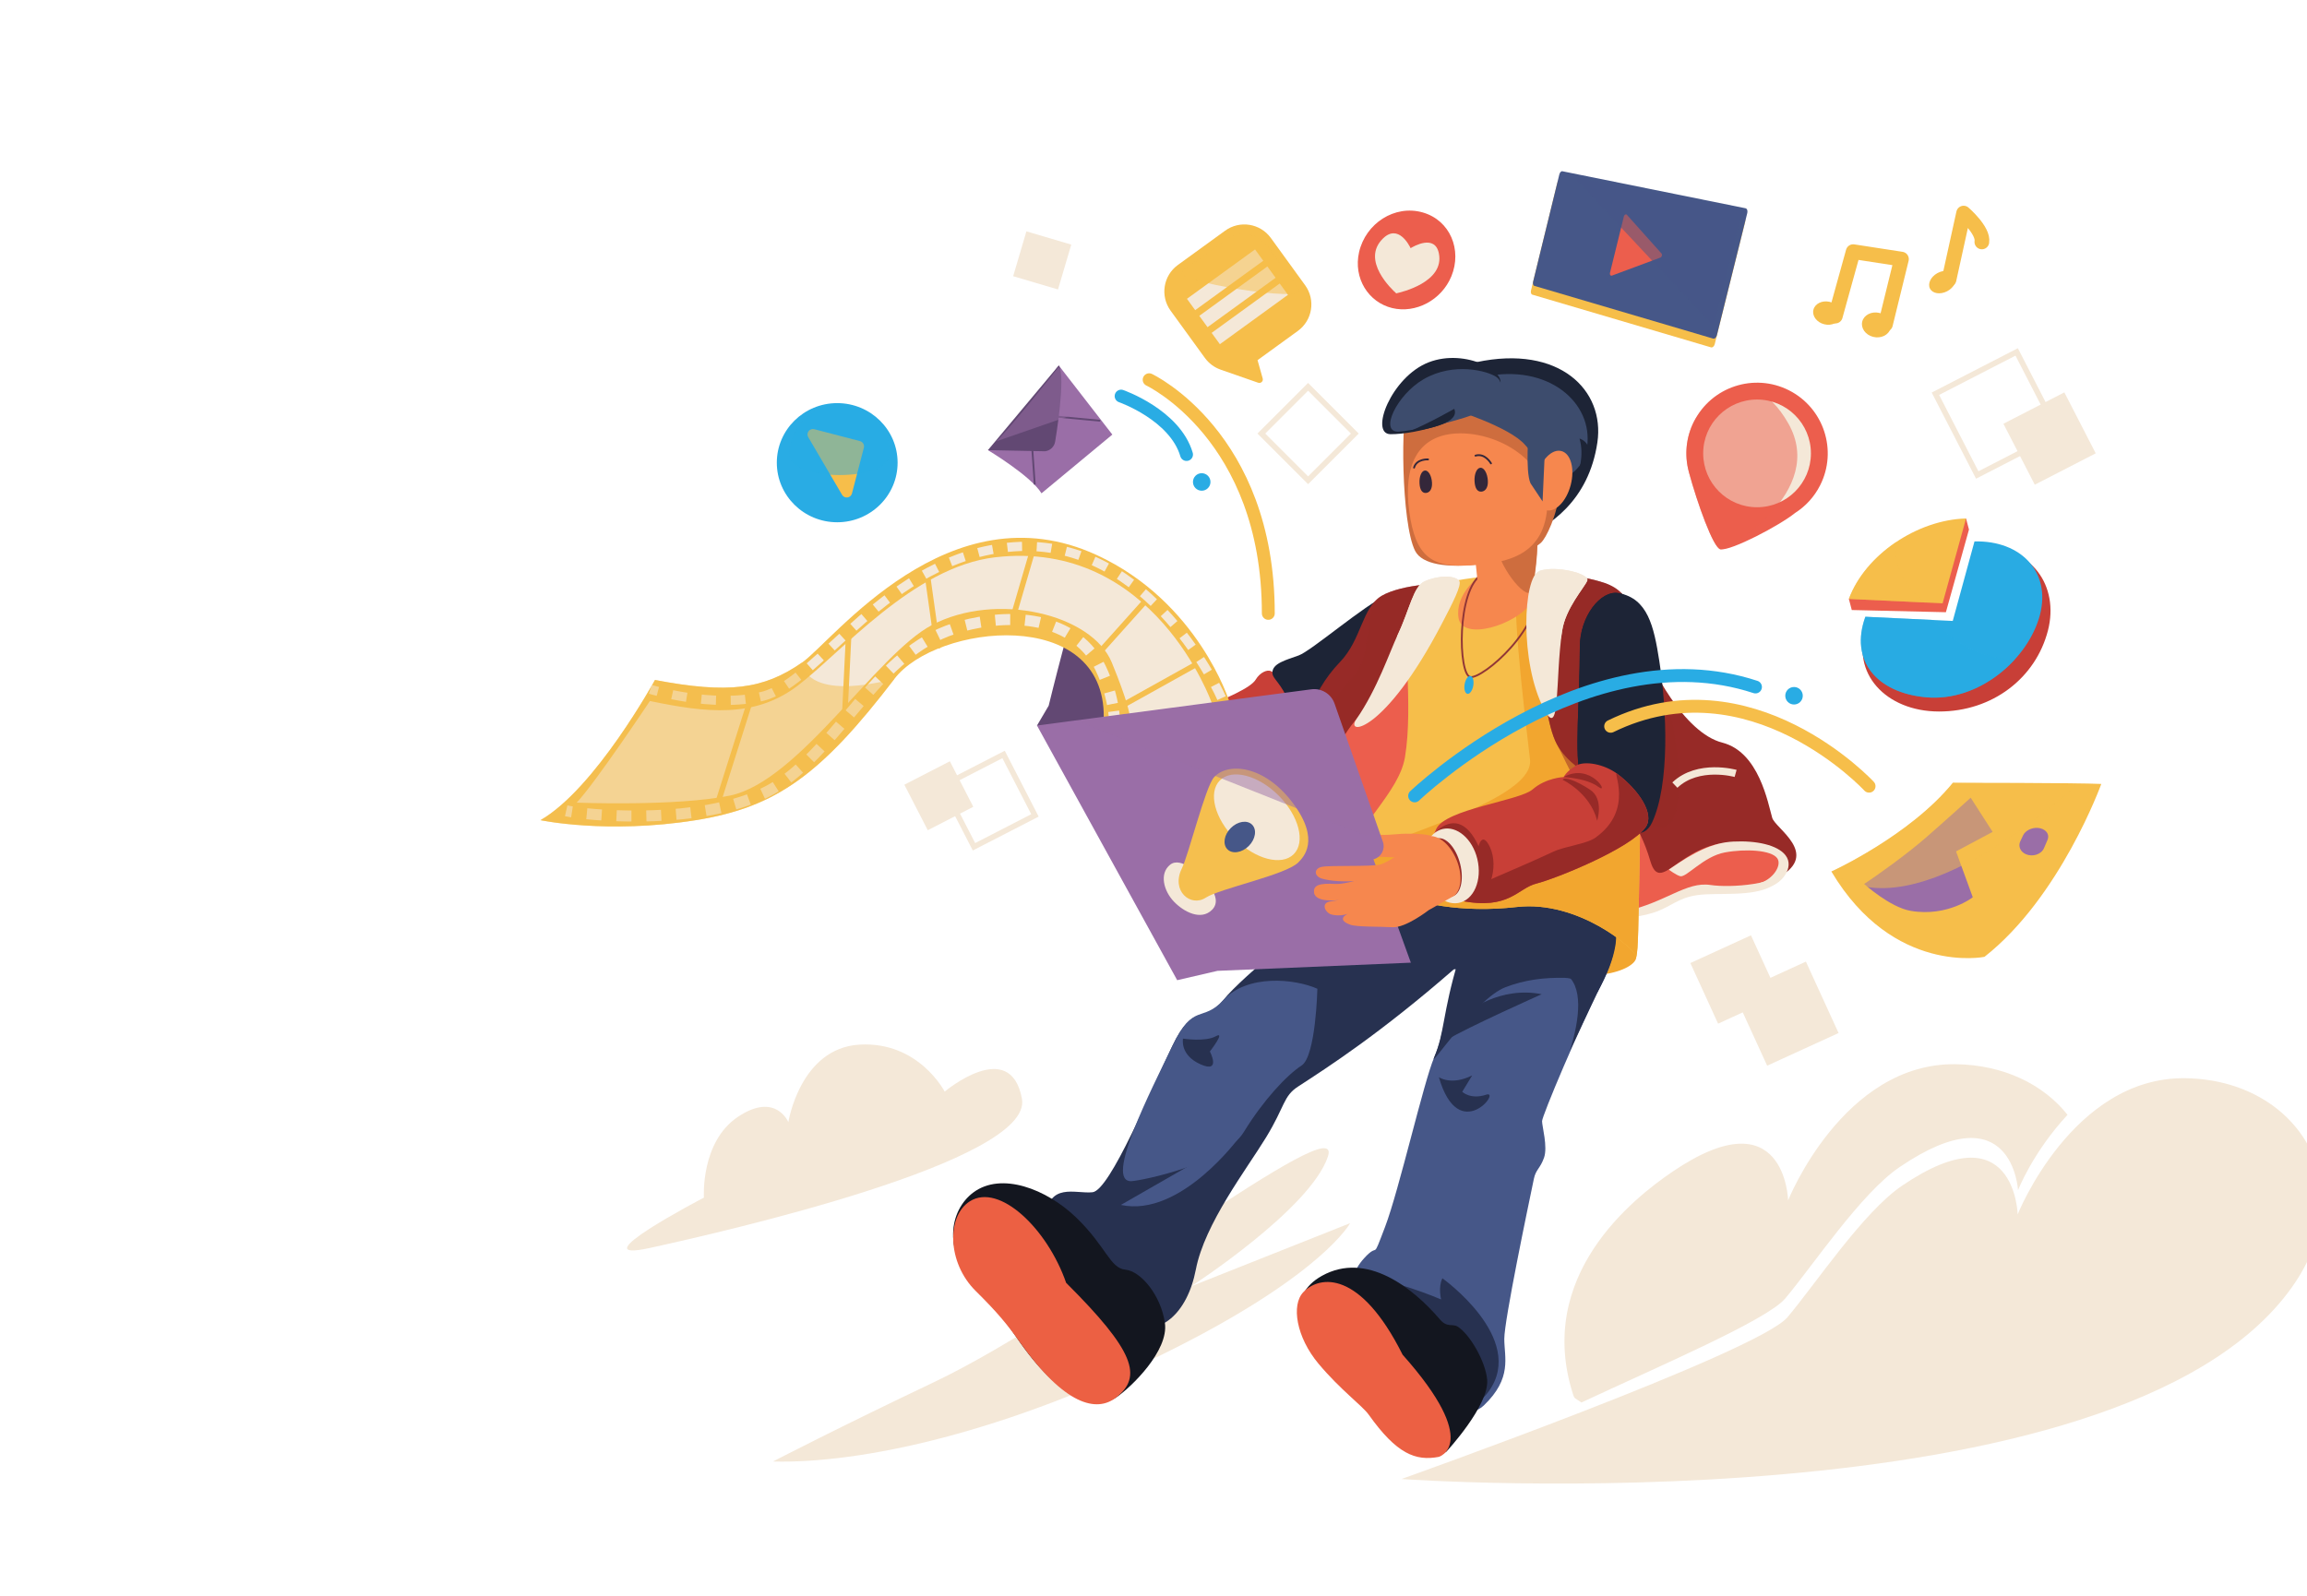 <svg width="1254" height="868" viewBox="0 0 1254 868" fill="none" xmlns="http://www.w3.org/2000/svg">
<g filter="url(#filter0_d_30_15)">
<path d="M382.617 647.162C382.617 647.162 380.667 616.873 401.173 603.202C421.688 589.522 428.518 606.132 428.518 606.132C428.518 606.132 434.882 565.937 467.115 563.986C499.348 562.035 513.498 589.522 513.498 589.522C513.498 589.522 549.229 559.458 555.498 593.432C561.758 627.405 393.356 665.73 353.314 674.52C313.264 683.303 382.617 647.162 382.617 647.162Z" fill="#F4E8D8"/>
<path d="M420.154 790.634C467.147 791.903 547.158 775.39 639.875 728.387C719.526 688.007 733.86 661.058 733.86 661.058L647.5 695.361C647.5 695.361 712.27 653.44 721.797 624.861C731.324 596.282 586.831 709.899 507.791 747.445C456.986 771.584 420.154 790.634 420.154 790.634Z" fill="#F4E8D8"/>
<path d="M859.589 758.563C901.846 738.791 960.412 713.76 970.324 702.055C985.26 684.418 1011.31 645.01 1032.56 630.56C1094.04 588.735 1096.93 643.124 1096.93 643.124C1096.93 643.124 1104.83 622.637 1123.83 602.126C1110.77 585.669 1089.21 574.976 1063.06 574.623C1001.83 573.796 971.953 648.655 971.953 648.655C971.953 648.655 970.533 591.28 909.053 633.105C887.808 647.555 834.194 689.653 855.15 754.445C855.873 756.668 856.266 756.147 859.589 758.563Z" fill="#F4E8D8"/>
<path d="M1245.79 695.898C1285.12 640.531 1249.06 583.06 1187.83 582.241C1126.6 581.414 1096.73 656.273 1096.73 656.273C1096.73 656.273 1095.31 598.899 1033.83 640.724C1012.58 655.174 986.536 694.582 971.592 712.219C955.483 731.245 761.791 800.163 761.791 800.163C761.791 800.163 1151.84 828.164 1245.79 695.898Z" fill="#F4E8D8"/>
<path d="M704.325 373.013C702.904 367.185 692.527 361.662 690.673 360.843C688.819 360.024 684.91 361.549 682.526 365.539C677.229 374.426 628.375 389.125 618.061 395.065C607.756 401.006 603.325 441.963 630.044 432.346C682.478 413.481 693.129 407.99 704.325 400.163C718.989 389.919 708.137 388.683 704.325 373.013Z" fill="#C83F37"/>
<path d="M769.416 320.616C769.416 320.616 766.88 313.631 754.175 319.347C741.47 325.063 712.897 349.837 705.914 352.374C698.932 354.91 691.628 356.66 691.628 361.742C691.628 365.29 696.179 366.663 701.259 379.05C705.537 389.478 711.34 395.78 717.985 392.392C738.725 381.803 784.024 340.308 769.416 320.616Z" fill="#1D2436"/>
<path d="M718.932 492.426C718.932 492.426 675.431 526.408 664.957 539.75C654.483 553.092 648.761 540.705 637.332 564.524C625.903 588.342 603.357 643.284 593.831 644.239C584.304 645.195 570.017 638.524 568.115 658.529C566.213 678.534 601.455 710.926 615.742 716.65C630.028 722.366 645.269 710.934 650.037 686.16C654.796 661.387 677.663 631.644 688.137 614.497C698.611 597.349 697.447 592.051 705.601 586.761C721.774 576.252 750.186 557.973 790.38 522.924C827.525 490.524 765.604 443.834 718.932 492.426Z" fill="#273150"/>
<path d="M664.958 539.75C653.488 552.249 648.761 540.705 637.332 564.523C625.903 588.342 599.738 639.053 615.108 638.202C620.822 637.881 665.592 628.673 676.074 611.526C686.548 594.379 699.357 580.611 707.504 575.321C715.257 570.287 716.076 533.608 716.076 533.608C703.796 528.101 677.976 525.557 664.958 539.75Z" fill="#465788"/>
<path d="M889.438 516.245C889.574 523.333 863.104 533.785 824.034 518.781C784.963 503.786 802.741 456.462 841.811 471.458C880.882 486.462 889.229 505.239 889.438 516.245Z" fill="#F2A62F"/>
<path d="M878.025 508.859C875.071 535.006 828.255 527.219 781.8 521.96C735.338 516.702 706.821 515.964 709.775 489.825C712.728 463.687 752.794 446.748 799.257 452.006C845.712 457.256 880.986 482.713 878.025 508.859Z" fill="#273150"/>
<path d="M824.668 480.039C824.668 480.039 802.123 489.777 793.551 518.364C784.979 546.943 785.292 557.531 779.578 570.874C773.863 584.216 760.524 642.963 752.907 662.976C745.29 682.99 750.074 670.643 741.478 680.124C716.71 707.434 766.664 740.886 766.664 740.886C766.664 740.886 792.411 773.728 806.561 760.153C822.116 745.229 817.677 734.11 817.677 723.947C817.677 713.784 830.599 652.115 833.761 636.926C834.821 631.845 837.148 631.419 839.267 625.495C841.386 619.57 838.208 608.452 838.208 605.594C838.208 602.736 858.506 554.529 870.384 531.489C901.822 470.51 824.668 480.039 824.668 480.039Z" fill="#465788"/>
<path d="M815.775 481.95C815.775 481.95 801.167 489.889 792.595 518.468C784.023 547.047 785.292 557.531 779.577 570.866C776.447 578.179 801.801 539.108 818.311 532.758C828.64 528.784 839.219 527.403 850.696 527.676C858.12 527.853 868.265 535.511 868.265 535.511C879.212 515.731 880.946 501.883 875.464 493.694C862.285 474.018 815.775 481.95 815.775 481.95Z" fill="#273150"/>
<path d="M742.305 708.911C739.11 697.817 734.584 698.138 744.175 693.048C751.158 688.85 783.334 702.529 783.334 702.529C783.334 702.529 781.64 695.834 784.04 691.025C784.04 691.025 829.749 723.618 809.362 752.293C787.114 783.594 745.868 721.298 742.305 708.911Z" fill="#273150"/>
<path d="M606.664 755.85C614.955 750.262 635.333 730.41 633.206 715.366C631.079 700.321 620.14 687.132 611.737 686.345C603.333 685.558 601.255 673.701 585.05 658.055C568.846 642.409 544.278 633.049 529.085 644.352C516.05 654.049 511.917 676.624 531.605 696.629C541.814 707.009 547.761 716.385 554.519 725.994C578.974 760.787 598.373 761.437 606.664 755.85Z" fill="#13161F"/>
<path d="M606.664 755.85C621.151 744.474 616.785 730.642 579.504 693.474C569.295 664.012 543.218 639.102 527.222 649.128C514.461 657.124 514.782 682.532 530.329 697.897C542.44 709.866 547.576 716.232 554.511 725.994C578.758 760.104 596.094 764.15 606.664 755.85Z" fill="#EC6043"/>
<path d="M786.247 785.239C786.247 785.239 809.555 760.168 808.367 746.176C807.532 736.326 798.912 721.346 792.283 717.276C789.49 715.566 786.633 717.999 782.756 713.463C767.836 695.994 742.746 676.302 718.62 689.644C698.699 700.659 706.621 721.33 716.429 733.436C726.237 745.542 739.247 756.917 743.878 763.155C760.387 785.384 774.497 793.179 786.247 785.239Z" fill="#13161F"/>
<path d="M782.121 788.113C782.121 788.113 805.613 781.113 762.401 732.561C739.35 686.498 717.351 689.332 708.458 698.54C701.756 705.484 704.622 723.048 716.701 737.474C728.78 751.892 740.426 760.193 744.021 765.234C759.143 786.468 769.408 790.538 782.121 788.113Z" fill="#EC6043"/>
<path d="M794.819 549.271C797.355 545.458 815.775 532.124 837.999 536.571C837.999 536.571 796.721 554.995 786.56 561.345C776.399 567.695 792.275 553.084 794.819 549.271Z" fill="#273150"/>
<path d="M782.122 581.671C782.122 581.671 788.792 586.432 800.221 580.716L794.819 589.611C794.819 589.611 799.266 594.058 807.838 591.2C816.409 588.334 792.917 619.145 782.122 581.671Z" fill="#273150"/>
<path d="M850.279 525.139C861.018 531.329 858.746 550.178 853.24 567.534L871.018 529.795C871.018 529.795 839.532 518.942 850.279 525.139Z" fill="#273150"/>
<path d="M673.843 614.063C673.843 614.063 641.867 658.192 609.281 651.135L673.843 614.063Z" fill="#465788"/>
<path d="M643.047 560.71C643.047 560.71 655.11 562.613 660.824 559.442C666.539 556.263 657.646 567.702 657.646 567.702C657.646 567.702 663.995 579.768 652.565 574.687C641.136 569.605 643.047 560.71 643.047 560.71Z" fill="#273150"/>
<path d="M714.382 454.423C714.382 454.423 723.275 464.586 742.321 467.548C761.367 470.51 801.593 350.68 790.582 332.473C779.578 314.266 733.003 350.254 719.455 382.438C705.915 414.621 714.382 454.423 714.382 454.423Z" fill="#EC5E4D"/>
<path d="M868.161 482.263C868.161 482.263 873.137 492.53 879.277 494.65C880.842 495.565 893.138 494.754 901.927 491.053C910.715 487.344 914.094 482.905 927.225 482.263C940.347 481.629 957.387 483.427 966.705 475.383C976.015 467.339 963.952 465.854 959.505 465.429C957.306 465.22 948.502 471.779 944.368 471.779C932.129 471.779 906.903 478.45 895.787 484.165C888.443 487.947 870.649 479.052 868.161 482.263Z" fill="#F4E8D8"/>
<path d="M944.048 443.2C967.965 447.856 977.917 452.938 971.569 467.757C967.524 477.189 940.356 478.787 929.761 477.181C916.534 475.166 905.523 486.606 883.507 491.471C872.544 493.895 866.572 488.717 865.304 474.958C864.357 464.698 874.157 432.531 892.183 426.47C908.572 420.971 932.667 440.984 944.048 443.2Z" fill="#EC5E4D"/>
<path d="M871.339 318.071C871.339 318.071 850.383 305.684 817.043 308.542C783.703 311.4 772.779 314.467 766.664 328.234C761.583 339.666 768.461 379.05 763.702 407.629C760.476 427 737.666 444.469 730.049 467.332C730.049 467.332 763.766 496.055 824.459 489.135C857.904 485.322 888.595 511.79 889.446 516.237C890.465 511.806 890.546 502.044 891.348 456.213C892.279 403.278 895.337 328.291 871.339 318.071Z" fill="#F6BE4A"/>
<path d="M842.766 313.311C827.525 312.355 815.462 273.613 831.65 408.905C834.66 434.04 733.966 455.579 730.049 467.34C730.049 467.34 763.766 496.063 824.459 489.143C857.904 485.33 888.595 511.797 889.446 516.245C890.465 511.814 890.546 502.052 891.348 456.221C892.279 403.278 858 314.266 842.766 313.311Z" fill="#F2A62F"/>
<path d="M803.672 309.73C803.672 309.73 790.799 319.147 792.805 331.983C794.812 344.82 824.067 335.837 832.221 323.851C840.376 311.866 815.366 305.018 803.672 309.73Z" fill="#F6874E"/>
<path d="M788.784 314.579C791.32 316.907 776.199 350.568 745.283 378.625C722.424 399.377 718.187 423.934 724.535 440.021C731.366 457.321 735.122 460.452 739.143 465.638C743.188 470.864 714.575 458.806 712.681 455.9C706.332 446.163 695.192 390.313 728.348 355.97C740.202 343.688 740.202 326.332 750.997 319.974C761.8 313.624 786.248 312.251 788.784 314.579Z" fill="#972A27"/>
<path opacity="0.5" d="M788.784 314.579C791.32 316.907 776.199 350.567 745.282 378.625C722.424 399.376 718.187 423.933 724.535 440.021C731.365 457.321 735.121 460.452 739.143 465.638C743.188 470.864 714.575 458.806 712.681 455.9C706.332 446.162 701.966 398.782 735.121 364.439C746.976 352.157 740.202 326.332 750.997 319.982C761.8 313.624 786.247 312.251 788.784 314.579Z" fill="#972A27"/>
<path d="M713.853 457.072C713.853 457.072 713.323 460.99 715.442 463.109C717.561 465.229 728.46 470.206 737.241 470.728C737.241 470.728 742.747 467.131 736.607 466.071C730.467 465.012 713.853 457.072 713.853 457.072Z" fill="#F4E8D8"/>
<path d="M793.126 311.721C790.413 308.703 781.93 308.767 774.498 312.002C768.213 314.74 766.351 327.134 759.858 340.926C755.195 350.824 748.67 370.581 737.241 387.094C730.957 396.173 752.482 395.138 783.856 334.881C789.37 324.301 794.908 313.704 793.126 311.721Z" fill="#F4E8D8"/>
<path d="M805.615 308.229C791.641 316.168 792.596 363.171 799.266 364.126C805.936 365.082 839.276 337.129 835.777 312.998" stroke="#913636" stroke-miterlimit="10"/>
<path d="M800.821 368.802C801.287 366.124 800.613 363.77 799.316 363.545C798.019 363.319 796.59 365.306 796.124 367.984C795.658 370.661 796.332 373.015 797.629 373.241C798.926 373.467 800.355 371.479 800.821 368.802Z" fill="#29ACE4"/>
<path d="M793.126 311.721C790.413 308.703 781.93 308.767 774.498 312.002C768.213 314.74 766.351 327.134 759.858 340.926C757.354 346.249 763.912 343.053 771.954 337.129C768.807 345.478 768.775 345.39 768.775 345.39C777.885 338.446 793.624 312.275 793.126 311.721Z" fill="#F4E8D8"/>
<path d="M801.296 295.272C801.296 295.272 803.166 310.083 803.648 318.553C804.129 327.022 809.571 326.572 816.81 325.697C824.058 324.822 831.313 327.335 833.079 315.47C834.845 303.605 837.943 283.696 831.586 280.758C825.238 277.82 800.782 280.027 801.296 295.272Z" fill="#F6874E"/>
<path d="M813.873 293.939C815.503 305.427 831.145 324.606 832.927 316.489C834.709 308.373 837.582 284.563 834.035 282.034C828.617 278.157 812.236 282.452 813.873 293.939Z" fill="#CE6D3E"/>
<path d="M836.73 319.131C836.73 319.131 836.096 381.587 846.257 400.645C856.418 419.703 884.678 421.926 897.062 464.161C902.568 482.938 912.938 454.632 941.51 453.997C954.079 453.716 961.913 458.212 965.219 459.288C972.443 461.656 961.495 476.05 967.122 472.839C989.346 460.139 965.003 446.499 963.309 440.655C960.982 432.611 956.11 404.875 936.213 399.794C915.257 394.439 897.054 358.724 892.608 345.382C888.161 332.039 887.527 318.071 872.286 312.99C857.044 307.908 839.267 307.065 836.73 319.131Z" fill="#972A27"/>
<path opacity="0.5" d="M836.73 319.131C836.73 319.131 836.096 381.587 846.257 400.645C856.418 419.703 858.922 437.428 902.143 445.745C918.652 448.924 911.67 394.929 907.223 381.595C902.777 368.261 887.535 318.079 872.294 312.997C857.052 307.916 839.267 307.065 836.73 319.131Z" fill="#972A27"/>
<path d="M907.111 468.817C907.111 468.817 911.132 471.883 913.356 472.413C916.646 473.2 926.053 461.616 937.49 459.496C948.919 457.377 962.932 458.196 966.063 462.675C968.711 466.456 963.735 473.898 956.961 476.018C954.361 476.828 959.594 478.137 962.25 477.711C967.804 476.812 975.798 467.757 970.509 460.981C966.191 455.458 954.842 452.938 942.145 453.572C931.117 454.126 921.085 459.079 907.111 468.817Z" fill="#F4E8D8"/>
<path d="M862.767 311.721C864.356 307.908 845.624 303.252 836.731 306.431C827.838 309.61 825.936 356.187 839.267 381.595C848.377 398.951 845.222 365.539 849.107 339.04C850.913 326.749 861.178 315.534 862.767 311.721Z" fill="#F4E8D8"/>
<path d="M862.767 311.721C864.356 307.908 845.623 303.252 836.73 306.431C839.267 314.9 845.222 365.539 849.115 339.04C850.913 326.749 861.178 315.534 862.767 311.721Z" fill="#F4E8D8"/>
<path d="M943.413 416.524C943.413 416.524 923.091 410.808 910.394 422.874" stroke="#F4E8D8" stroke-width="4" stroke-miterlimit="10"/>
<path d="M563.669 390.481L673.208 457.176C652.156 410.848 605.051 325.81 594.409 306.703C593.55 305.154 591.279 305.291 590.62 306.936C583.252 325.191 570.026 379.684 570.026 379.684L563.669 390.481Z" fill="#624873"/>
<path d="M868.282 236.517C863.595 268.339 842.077 282.749 825.455 289.251C808.833 295.754 771.777 272.658 766.993 245.098C761.062 217.234 757.233 202.559 802.524 192.918C847.823 183.276 872.431 208.339 868.282 236.517Z" fill="#1D2436"/>
<path d="M862.655 239.037C858.675 266.067 819.644 258.601 819.644 258.601C811.746 256.546 784.602 251.151 778.992 236.227C774.2 223.471 767.98 209.061 806.449 200.873C841.651 193.375 866.179 215.106 862.655 239.037Z" fill="#3D4C6D"/>
<path d="M857.855 252.636C857.855 252.636 861.307 244.055 858.57 234.445C858.57 234.445 870.344 237.785 857.855 252.636Z" fill="#1D2436"/>
<path d="M788.695 218.189C788.695 218.189 769.328 211.052 765.323 215.564C761.318 220.076 761.535 280.701 769.256 295.617C776.977 310.533 825.382 301.871 837.549 291.162C840.382 288.673 846.434 276.479 848.112 261.419C849.115 256.787 837.565 248.093 829.05 237.986C820.534 227.879 788.695 218.189 788.695 218.189Z" fill="#CE6D3E"/>
<path d="M841.153 269.912C840.102 297.64 819.892 302.176 799.153 303.42C778.414 304.656 769.441 298.86 766.062 274.408C762.57 249.176 770.588 232.936 791.328 231.7C812.059 230.447 839.636 244.472 841.153 269.912Z" fill="#F6874E"/>
<path d="M808.744 257.333C808.985 261.331 807.203 263.193 805.205 263.314C803.206 263.434 801.754 261.764 801.513 257.767C801.272 253.769 802.701 250.437 804.699 250.317C806.698 250.196 808.503 253.335 808.744 257.333Z" fill="#34273A"/>
<path d="M778.382 258.416C778.607 262.165 776.937 263.915 775.059 264.028C773.181 264.14 771.817 262.575 771.592 258.818C771.367 255.069 772.708 251.93 774.586 251.818C776.456 251.713 778.157 254.667 778.382 258.416Z" fill="#34273A"/>
<path d="M810.438 247.948C810.438 247.948 807.235 242.176 802.019 243.742" stroke="#34273A" stroke-miterlimit="10" stroke-linecap="round" stroke-linejoin="round"/>
<path d="M776.247 245.789C776.247 245.789 770.067 245.348 768.622 250.245" stroke="#34273A" stroke-miterlimit="10" stroke-linecap="round" stroke-linejoin="round"/>
<path d="M853.772 259.742C856.094 250.863 853.831 242.581 848.719 241.244C843.607 239.907 837.581 246.021 835.26 254.9C832.939 263.779 835.201 272.061 840.313 273.399C845.425 274.736 851.451 268.621 853.772 259.742Z" fill="#F6874E"/>
<path d="M814.643 206.413C798.864 225.711 769.047 232.11 755.869 232.077C744.255 232.053 756.198 200.898 776.56 192.998C796.922 185.107 820.88 198.786 814.643 206.413Z" fill="#1D2436"/>
<path d="M813.44 201.01C818.255 204.357 816.273 214.023 808.15 218.253C794.137 225.559 765.966 230.407 760.275 230.68C749.52 231.194 759.151 210.683 773.799 202.198C790.244 192.677 808.624 197.662 813.44 201.01Z" fill="#3D4C6D"/>
<path d="M790.485 218.278C790.485 218.278 776.728 226.185 765.917 230.592C765.917 230.592 794.522 228.04 790.485 218.278Z" fill="#1D2436"/>
<path d="M831.016 229.356C831.016 229.356 828.962 252.115 831.923 258.77L838.488 268.628L839.957 236.083L831.016 229.356Z" fill="#3D4C6D"/>
<path d="M599.971 386.139L668.232 377.461C668.232 377.461 651.297 323.153 596.054 297.745C515.81 260.841 452.805 344.483 436.031 356.179C415.075 370.79 396.021 373.326 356.019 365.708C356.019 365.708 323.634 424.776 293.785 441.932C293.785 441.932 329.983 449.646 378.243 441.932C422.17 434.915 446.489 416.933 486.202 365.074C509.06 335.227 600.605 325.168 599.971 386.139Z" fill="#F5BF4E"/>
<path d="M353.266 377.147C353.266 377.147 323.634 421.605 313.473 432.411C313.473 432.411 367.408 434.554 396.663 428.597C434.128 420.979 476.474 351.707 506.523 335.861C541.452 317.437 593.493 329.888 604.32 356.187C613.213 377.782 613.952 384.453 613.952 384.453L658.721 378.311C658.721 378.311 627.179 288.858 540.818 299.021C496.418 304.247 456.994 351.105 433.502 368.887C409.994 386.668 383.741 383.497 353.266 377.147Z" fill="#F4E8D8"/>
<path d="M409.36 372.066L389.672 434.305" stroke="#F5BF4E" stroke-width="3" stroke-miterlimit="10"/>
<path d="M461.216 343.054L458.889 390.482" stroke="#F5BF4E" stroke-width="3" stroke-miterlimit="10"/>
<path d="M509.694 348.561L503.979 307.908" stroke="#F5BF4E" stroke-width="3" stroke-miterlimit="10"/>
<path d="M561.125 295.842L549.062 337.129" stroke="#F5BF4E" stroke-width="3" stroke-miterlimit="10"/>
<path d="M596.688 351.74L623.992 321.25" stroke="#F5BF4E" stroke-width="3" stroke-miterlimit="10"/>
<path d="M608.759 380.319L653.207 355.545" stroke="#F5BF4E" stroke-width="3" stroke-miterlimit="10"/>
<path d="M307.75 436.85C308.569 437.035 309.628 437.235 310.904 437.436" stroke="#F4E8D8" stroke-width="6" stroke-miterlimit="10"/>
<path d="M318.963 438.448C343.338 440.896 395.644 441.643 423.96 422.24C458.255 398.742 477.301 351.097 518.579 337.763C540.369 330.723 579.288 327.175 596.688 356.187C601.327 364.753 603.59 373.077 604.69 378.737" stroke="#F4E8D8" stroke-width="6" stroke-miterlimit="10" stroke-dasharray="8.1 8.1"/>
<path d="M605.348 382.743C605.621 384.766 605.685 385.938 605.685 385.938" stroke="#F4E8D8" stroke-width="6" stroke-miterlimit="10"/>
<path d="M664.002 375.558C664.002 375.558 625.871 287.807 550.964 293.306C481.747 298.387 445.55 366.985 414.433 374.603C387.2 381.274 353.467 370.79 353.467 370.79" stroke="#F4E8D8" stroke-width="5" stroke-miterlimit="10" stroke-dasharray="8 8"/>
<path opacity="0.5" d="M436.031 356.187C415.075 370.798 396.021 373.334 356.019 365.716C356.019 365.716 323.634 424.784 293.785 441.94C293.785 441.94 329.983 449.654 378.243 441.94C422.17 434.923 446.489 416.941 486.202 365.082C436.031 377.782 436.031 356.187 436.031 356.187Z" fill="#F5BF4E"/>
<path d="M455.076 279.963C473.206 279.963 487.903 265.46 487.903 247.571C487.903 229.681 473.206 215.179 455.076 215.179C436.947 215.179 422.25 229.681 422.25 247.571C422.25 265.46 436.947 279.963 455.076 279.963Z" fill="#29ACE4"/>
<path d="M469.572 239.431L463.095 264.309C462.436 266.838 459.041 267.311 457.725 265.055L439.329 233.691C438.005 231.435 440.068 228.706 442.604 229.364L467.477 235.842C469.034 236.252 469.981 237.857 469.572 239.431Z" fill="#F6BE4A"/>
<path opacity="0.5" d="M483.657 243.123C483.657 258.007 429.048 258.007 429.048 243.123C429.048 228.24 441.272 216.182 456.352 216.182C471.425 216.182 483.657 228.24 483.657 243.123Z" fill="#29ACE4"/>
<path d="M536.998 240.739C536.998 240.739 560.482 254.828 566.117 264.229L604.625 232.286L575.507 194.708C575.507 194.708 543.571 237.922 536.998 240.739Z" fill="#9A6EA7"/>
<path d="M575.507 194.708C579.576 200.657 573.557 236.019 573.557 236.019C573.139 238.861 570.852 241.06 567.995 241.365L536.998 240.739L575.507 194.708Z" fill="#624873"/>
<path d="M571.751 222.268L598.052 224.772" stroke="#624873" stroke-miterlimit="10"/>
<path d="M561.108 240.113L562.465 259.428" stroke="#624873" stroke-miterlimit="10"/>
<path opacity="0.5" d="M541.589 235.939L593.044 218.085L575.403 195.639C575.403 195.647 548.893 229.155 541.589 235.939Z" fill="#9A6EA7"/>
<path d="M665.936 121.423L640.237 140.071C632.291 145.835 630.517 156.961 636.288 164.909L654.933 190.614C657.116 193.616 660.061 195.744 663.312 196.908C663.352 196.924 663.376 196.948 663.416 196.964L683.915 204.101C685.359 204.606 686.772 203.274 686.363 201.797L683.553 191.826L705.473 175.923C713.418 170.159 715.192 159.033 709.421 151.085L690.777 125.38C685.006 117.425 673.882 115.659 665.936 121.423Z" fill="#F6BE4A"/>
<path d="M682.192 131.614L645.183 158.469L649.655 164.636L686.664 137.78L682.192 131.614Z" fill="#F4E8D8"/>
<path d="M688.903 140.871L651.894 167.727L656.366 173.893L693.375 147.038L688.903 140.871Z" fill="#F4E8D8"/>
<path d="M695.614 150.129L658.604 176.984L663.077 183.15L700.086 156.295L695.614 150.129Z" fill="#F4E8D8"/>
<path opacity="0.5" d="M666.193 126.359L642.597 143.483C635.301 148.781 711.412 160.887 706.115 153.59L688.995 129.988C683.698 122.683 673.489 121.061 666.193 126.359Z" fill="#F6BE4A"/>
<path d="M947.642 113.997L848.128 93.879C847.469 93.743 846.723 94.522 846.458 95.597L832.204 153.903C831.939 154.979 832.244 156.006 832.886 156.199L930.025 184.858C930.852 185.107 931.775 184.304 932.08 183.076L948.63 116.55C948.935 115.305 948.493 114.165 947.642 113.997Z" fill="#F6BE4A"/>
<path d="M948.774 109.228L849.259 89.111C848.601 88.974 847.863 89.753 847.598 90.829L833.344 149.134C833.079 150.21 833.384 151.238 834.026 151.43L931.165 180.09C931.992 180.338 932.915 179.536 933.22 178.307L949.769 111.781C950.066 110.537 949.625 109.397 948.774 109.228Z" fill="#465788"/>
<path d="M884.333 112.809L903.09 133.777C903.676 134.427 903.347 135.744 902.528 136.049L876.195 145.843C875.472 146.108 874.886 145.313 875.119 144.382L882.696 113.603C882.929 112.672 883.819 112.239 884.333 112.809Z" fill="#EC5E4D"/>
<path opacity="0.5" d="M945.781 110.36L858.835 92.787C858.265 92.675 857.615 93.341 857.382 94.288L930.387 172.27C931.109 172.487 931.92 171.789 932.185 170.713L946.639 112.584C946.912 111.508 946.527 110.505 945.781 110.36Z" fill="#465788"/>
<path d="M1000.54 168.04C999.7 171.46 995.614 173.346 991.505 172.286C987.468 171.243 984.9 167.743 985.702 164.435C986.505 161.128 990.406 159.177 994.491 160.1C998.648 161.048 1001.39 164.612 1000.54 168.04Z" fill="#F6BE4A"/>
<path d="M1027.61 174.526C1026.66 178.187 1022.38 180.242 1018.13 179.142C1013.95 178.067 1011.36 174.358 1012.25 170.825C1013.14 167.285 1017.23 165.166 1021.45 166.113C1025.76 167.076 1028.55 170.858 1027.61 174.526Z" fill="#F6BE4A"/>
<path d="M997.613 167.855L1007.32 132.83L1033.56 136.876L1024.86 172.335" stroke="#F6BE4A" stroke-width="8" stroke-miterlimit="10" stroke-linecap="round" stroke-linejoin="round"/>
<path d="M1062.61 145.763C1064.08 148.532 1062.16 152.394 1058.38 154.361C1054.67 156.287 1050.55 155.653 1049.11 152.988C1047.66 150.315 1049.42 146.525 1053.09 144.502C1056.84 142.431 1061.12 142.985 1062.61 145.763Z" fill="#F6BE4A"/>
<path d="M1077.26 127.54C1078.3 121.302 1067.35 111.861 1067.35 111.861L1059.42 147.946" stroke="#F6BE4A" stroke-width="8" stroke-miterlimit="10" stroke-linecap="round" stroke-linejoin="round"/>
<path d="M738.749 133.071C735.522 147.232 743.797 160.365 756.743 163.496C769.44 166.571 783.558 159.257 788.928 146.188C794.819 131.835 788.221 115.755 773.333 111.508C758.092 107.165 742.312 117.457 738.749 133.071Z" fill="#EC5E4D"/>
<path d="M751.807 125.597C760.058 117.633 766.03 129.394 766.76 130.935C768.269 130.004 779.987 123.164 782.122 133.777C785.26 149.367 761.792 154.882 759.087 155.468L759.055 155.581C759.055 155.581 759.023 155.548 758.959 155.5C758.878 155.516 758.83 155.524 758.83 155.524L758.862 155.412C756.88 153.654 739.431 137.534 751.807 125.597Z" fill="#F4E8D8"/>
<path d="M780.011 455.362C783.318 451.348 778.502 449.084 763.935 449.293C757.988 449.381 752.49 450.818 744.704 449.124C739.64 448.024 733.645 449.06 735.996 453.86C737.971 457.874 739.913 462.201 749.079 461.928C751.559 461.856 760.195 462.217 764.994 462.643C769.561 463.052 777.852 457.987 780.011 455.362Z" fill="#F6874E"/>
<path d="M563.669 390.481L639.876 528.944L661.787 523.863L766.888 519.416L746.566 463.205C750.684 462.177 753.059 457.867 751.727 453.837L725.482 378.761C723.716 373.398 718.387 370.051 712.785 370.789L563.669 390.481Z" fill="#9A6EA7"/>
<path d="M652.261 472.164C652.261 472.164 642.003 461.335 636.016 466.175C630.029 471.024 632.597 480.433 638.014 486.132C643.432 491.832 652.806 496.705 658.818 490.692C665.937 483.563 652.261 472.164 652.261 472.164Z" fill="#F4E8D8"/>
<path d="M659.878 418.643C655.151 423.989 646.089 460.764 642.413 468.182C636.378 480.352 647.173 489.464 655.431 484.061C662.936 479.156 698.933 471.674 705.602 465.003C708.347 462.257 717.986 452.937 702.745 432.611C687.078 411.731 667.182 410.382 659.878 418.643Z" fill="#F5BF4E"/>
<path d="M703.222 460.431C709.754 453.897 706.065 439.615 694.982 428.529C683.899 417.444 669.619 413.754 663.087 420.287C656.555 426.82 660.244 441.103 671.327 452.189C682.41 463.274 696.69 466.964 703.222 460.431Z" fill="#F4E8D8"/>
<path d="M678.778 455.974C682.48 452.272 683.296 447.085 680.6 444.389C677.904 441.692 672.719 442.508 669.017 446.211C665.315 449.913 664.5 455.1 667.195 457.796C669.891 460.492 675.077 459.677 678.778 455.974Z" fill="#465788"/>
<path opacity="0.5" d="M585.468 388.001C585.468 388.001 738.195 448.867 742.586 450.481C742.586 450.481 746.976 452.094 742.586 450.481C746.117 449.598 748.164 445.897 747.024 442.437L724.471 377.942C722.954 373.334 718.371 370.46 713.563 371.094L585.468 388.001Z" fill="#9A6EA7"/>
<path d="M859.171 418.426C855.576 407.838 858.746 375.815 858.746 347.71C858.746 331.196 870.087 316.634 879.911 318.488C895.578 321.451 898.964 336.27 901.926 355.328C906.1 382.181 907.681 422.464 898.009 443.192C889.117 462.258 862.767 429.015 859.171 418.426Z" fill="#1D2436"/>
<path d="M859.171 418.426C855.576 407.838 858.746 375.815 858.746 347.71C858.746 331.196 870.087 316.634 879.911 318.488C895.578 321.451 873.137 343.471 876.098 362.529C880.272 389.382 891.268 401.937 881.604 422.657C872.711 441.723 862.767 429.015 859.171 418.426Z" fill="#1D2436"/>
<path d="M879.069 416.733C872.295 411.651 861.355 409.227 856.21 412.502C851.114 415.745 849.942 418.499 849.942 418.499C849.942 418.499 840.367 418.86 833.087 425.194C825.872 431.472 785.83 435.783 780.693 446.7C775.477 457.787 770.95 481.123 794.217 485.763C820.302 490.973 824.925 478.972 835.046 476.435C845.472 473.826 886.268 457.433 894.527 445.737C899.599 438.544 890.618 425.403 879.069 416.733Z" fill="#C83F37"/>
<path d="M879.069 416.733C876.003 414.437 888.692 436.144 867.214 451.453C862.374 454.905 850.841 456.029 844.356 459.071C815.968 472.397 783.848 483.684 794.217 485.755C820.302 490.965 824.925 478.964 835.046 476.427C845.472 473.818 886.268 457.425 894.527 445.729C899.599 438.544 890.618 425.403 879.069 416.733Z" fill="#972A27"/>
<path d="M781.271 447.439C788.888 441.089 797.147 441.723 803.712 456.117C803.712 456.117 805.614 447.647 809.852 456.542C814.868 467.083 810.149 485.795 797.155 485.972C781.48 486.181 776.881 451.091 781.271 447.439Z" fill="#972A27"/>
<path d="M792.596 486.983C784.329 488.364 776.102 480.039 774.104 468.905C772.186 458.26 776.632 448.546 784.136 446.748C791.841 444.902 800.325 451.95 803.006 462.988C805.807 474.573 801.103 485.563 792.596 486.983Z" fill="#F4E8D8"/>
<path d="M788.863 483.468C784.024 484.102 778.598 477.246 776.72 468.496C774.914 460.091 777.017 452.778 781.439 451.846C785.958 450.899 791.432 456.896 793.655 465.59C795.967 474.653 793.816 482.826 788.863 483.468Z" fill="#972A27"/>
<path d="M790.693 482.897L776.615 490.836C776.615 490.836 764.127 500.574 756.928 500.149C749.728 499.723 737.569 500.076 733.957 498.776C725.754 495.814 732.689 492.851 732.689 492.851C732.689 492.851 728.299 494.489 723.692 493.221C720.425 492.322 717.536 486.807 723.371 486.076L727.865 485.386C727.865 485.386 714.903 487.079 714.261 481.259C713.804 477.053 717.648 476.178 725.69 476.603C733.732 477.029 750.667 470.197 753.629 469.354C756.59 468.511 762.241 460.877 769.183 454.214C784.449 439.603 801.007 472.573 790.693 482.897Z" fill="#F6874E"/>
<path d="M766.559 466.858C766.559 466.858 768.943 460.026 766.238 458.758C763.541 457.489 755.178 464.794 750.098 466.063C745.017 467.331 722.897 466.384 718.451 467.331C714.004 468.279 714.326 472.413 718.451 473.681C722.576 474.95 730.362 475.744 739.407 474.789C752.16 473.456 750.619 473.015 766.559 466.858Z" fill="#F6874E"/>
<path d="M849.934 418.499C849.934 418.499 862.446 419.061 868.803 423.829C875.151 428.59 864.854 410.246 849.934 418.499Z" fill="#972A27"/>
<path d="M849.428 420.016C849.428 420.016 864.348 427 868.161 442.245C868.161 442.245 871.973 430.492 864.348 425.41C856.731 420.337 850.062 418.113 849.428 420.016Z" fill="#972A27"/>
<path d="M624.635 202.471C624.635 202.471 689.405 232.961 689.405 329.503" stroke="#F6BE4A" stroke-width="7" stroke-miterlimit="10" stroke-linecap="round" stroke-linejoin="round"/>
<path d="M609.394 211.366C609.394 211.366 638.608 221.529 644.957 243.124" stroke="#29ACE4" stroke-width="7" stroke-miterlimit="10" stroke-linecap="round" stroke-linejoin="round"/>
<path d="M653.208 262.808C655.836 262.808 657.967 260.677 657.967 258.048C657.967 255.418 655.836 253.287 653.208 253.287C650.579 253.287 648.448 255.418 648.448 258.048C648.448 260.677 650.579 262.808 653.208 262.808Z" fill="#29ACE4"/>
<path d="M768.943 428.734C768.943 428.734 862.455 339.353 954.209 369.521" stroke="#29ACE4" stroke-width="7" stroke-miterlimit="10" stroke-linecap="round" stroke-linejoin="round"/>
<path d="M1015.96 423.468C1015.96 423.468 951.512 353.771 875.489 390.899" stroke="#F6BE4A" stroke-width="7" stroke-miterlimit="10" stroke-linecap="round" stroke-linejoin="round"/>
<path d="M975.165 379.05C977.793 379.05 979.924 376.918 979.924 374.289C979.924 371.66 977.793 369.529 975.165 369.529C972.536 369.529 970.405 371.66 970.405 374.289C970.405 376.918 972.536 379.05 975.165 379.05Z" fill="#29ACE4"/>
<path d="M972.396 208.211C953.454 198.642 930.347 206.236 920.78 225.182C916.358 233.932 915.612 243.573 917.939 252.364C917.947 252.388 917.947 252.404 917.947 252.428C917.963 252.492 917.979 252.556 917.995 252.612C918.019 252.693 918.036 252.765 918.06 252.845C922.554 269.431 931.335 294.124 935.203 294.678C941.054 295.513 967.307 281.729 975.711 274.93C981.345 271.341 986.128 266.252 989.363 259.854C998.93 240.9 991.337 217.788 972.396 208.211Z" fill="#EC5E4D"/>
<path d="M955.067 271.799C971.237 271.799 984.346 258.687 984.346 242.513C984.346 226.34 971.237 213.228 955.067 213.228C938.897 213.228 925.788 226.34 925.788 242.513C925.788 258.687 938.897 271.799 955.067 271.799Z" fill="#F4E8D8"/>
<path opacity="0.5" d="M920.772 225.181C916.349 233.932 915.603 243.573 917.93 252.363C917.939 252.388 917.939 252.404 917.939 252.428C917.955 252.492 917.971 252.556 917.987 252.612C918.011 252.693 918.027 252.765 918.051 252.845C922.545 269.431 931.326 294.124 935.194 294.678C938.63 295.168 993.528 263.474 971.938 226C950.348 188.527 924.728 217.354 920.772 225.181Z" fill="#EC5E4D"/>
<path d="M995.486 469.877C995.486 469.877 1038.03 450.505 1061.53 421.605C1061.53 421.605 1128.85 421.605 1142.18 422.24C1142.18 422.24 1119.95 483.853 1078.68 516.245C1078.68 516.245 1029.15 526.408 995.486 469.877Z" fill="#F6BE4A"/>
<path d="M1071.19 429.738C1071.19 429.738 1057.97 441.715 1046.87 451.405C1036.56 460.404 1019.97 472.301 1013.27 476.612C1013.27 476.612 1027.36 489.368 1038.67 491.263C1058.67 494.618 1072.33 483.853 1072.33 483.853L1063.23 458.919L1083.12 448.306L1071.19 429.738Z" fill="#9A6EA7"/>
<path d="M1098.14 453.468L1099.67 450.208C1100.85 447.704 1104.24 445.882 1107.69 446.138C1111.71 446.435 1114.37 449.382 1112.93 452.729L1111.06 457.104C1109.56 460.605 1104.87 462.017 1101.22 460.452C1098.12 459.135 1096.93 456.061 1098.14 453.468Z" fill="#9A6EA7"/>
<path opacity="0.5" d="M995.486 469.876C995.486 469.876 1038.03 450.505 1061.53 421.605C1061.53 421.605 1115.19 422.24 1128.53 422.874C1128.53 422.874 1040.89 505.769 995.486 469.876Z" fill="#F6BE4A"/>
<path d="M582.301 128.994L557.917 121.79L550.714 146.179L575.098 153.384L582.301 128.994Z" fill="#F4E8D8"/>
<path d="M736.432 231.727L711.029 206.319L685.627 231.727L711.029 257.134L736.432 231.727Z" stroke="#F4E8D8" stroke-width="3" stroke-miterlimit="10"/>
<path d="M999.381 557.668L981.617 518.841L942.799 536.609L960.562 575.436L999.381 557.668Z" fill="#F4E8D8"/>
<path d="M966.835 537.496L951.76 504.545L918.816 519.624L933.891 552.574L966.835 537.496Z" fill="#F4E8D8"/>
<path d="M562.557 439.353L545.505 406.21L512.369 423.266L529.421 456.409L562.557 439.353Z" stroke="#F4E8D8" stroke-width="3" stroke-miterlimit="10"/>
<path d="M1118.92 231.526L1096.19 187.347L1052.02 210.082L1074.75 254.261L1118.92 231.526Z" stroke="#F4E8D8" stroke-width="3" stroke-miterlimit="10"/>
<path d="M1139.16 242.484L1122.11 209.341L1088.98 226.397L1106.03 259.54L1139.16 242.484Z" fill="#F4E8D8"/>
<path d="M529.046 434.668L516.312 409.919L491.569 422.655L504.303 447.404L529.046 434.668Z" fill="#F4E8D8"/>
<path d="M1077.37 293.658L1064.86 339.377L1014.65 336.96C1005.57 361.951 1025.19 382.815 1053.92 382.855C1083.15 382.887 1106.57 364.56 1113.19 338.815C1119.45 314.426 1104.13 292.976 1077.37 293.658Z" fill="#C83F37"/>
<path d="M1073.26 290.384L1061.44 333.613L1013.95 331.333C1005.37 354.967 1019.85 372.612 1046.9 375.125C1075.51 377.774 1102.63 354.453 1108.89 330.113C1114.81 307.049 1098.57 289.741 1073.26 290.384Z" fill="#29ABE3"/>
<path opacity="0.5" d="M1050.95 333.115L1013.95 331.341C1005.37 354.975 1019.85 372.62 1046.9 375.132C1065.34 376.842 1083.18 367.747 1095.19 354.549C1067.88 354.067 1050.95 333.115 1050.95 333.115Z" fill="#29ACE4"/>
<path d="M1006.56 327.68L1004.97 321.643L1068.67 277.892C1068.67 277.892 1069.57 281.232 1070.26 283.929L1057.72 328.868L1006.56 327.68Z" fill="#EC5E4D"/>
<path d="M1004.97 321.652C1013.85 297.697 1042 278.631 1068.67 277.901L1055.92 324.036L1004.97 321.652Z" fill="#F6BE4A"/>
<path opacity="0.5" d="M1004.97 321.651C1009.47 309.513 1018.91 298.628 1030.62 290.752C1028.5 312.363 1046.73 323.61 1046.73 323.61L1004.97 321.651Z" fill="#F6BE4A"/>
</g>
<defs>
<filter id="filter0_d_30_15" x="-3.486" y="0.5" width="1549" height="875" filterUnits="userSpaceOnUse" color-interpolation-filters="sRGB">
<feFlood flood-opacity="0" result="BackgroundImageFix"/>
<feColorMatrix in="SourceAlpha" type="matrix" values="0 0 0 0 0 0 0 0 0 0 0 0 0 0 0 0 0 0 127 0" result="hardAlpha"/>
<feOffset dy="4"/>
<feGaussianBlur stdDeviation="2"/>
<feComposite in2="hardAlpha" operator="out"/>
<feColorMatrix type="matrix" values="0 0 0 0 0 0 0 0 0 0 0 0 0 0 0 0 0 0 0.25 0"/>
<feBlend mode="normal" in2="BackgroundImageFix" result="effect1_dropShadow_30_15"/>
<feBlend mode="normal" in="SourceGraphic" in2="effect1_dropShadow_30_15" result="shape"/>
</filter>
</defs>
</svg>
